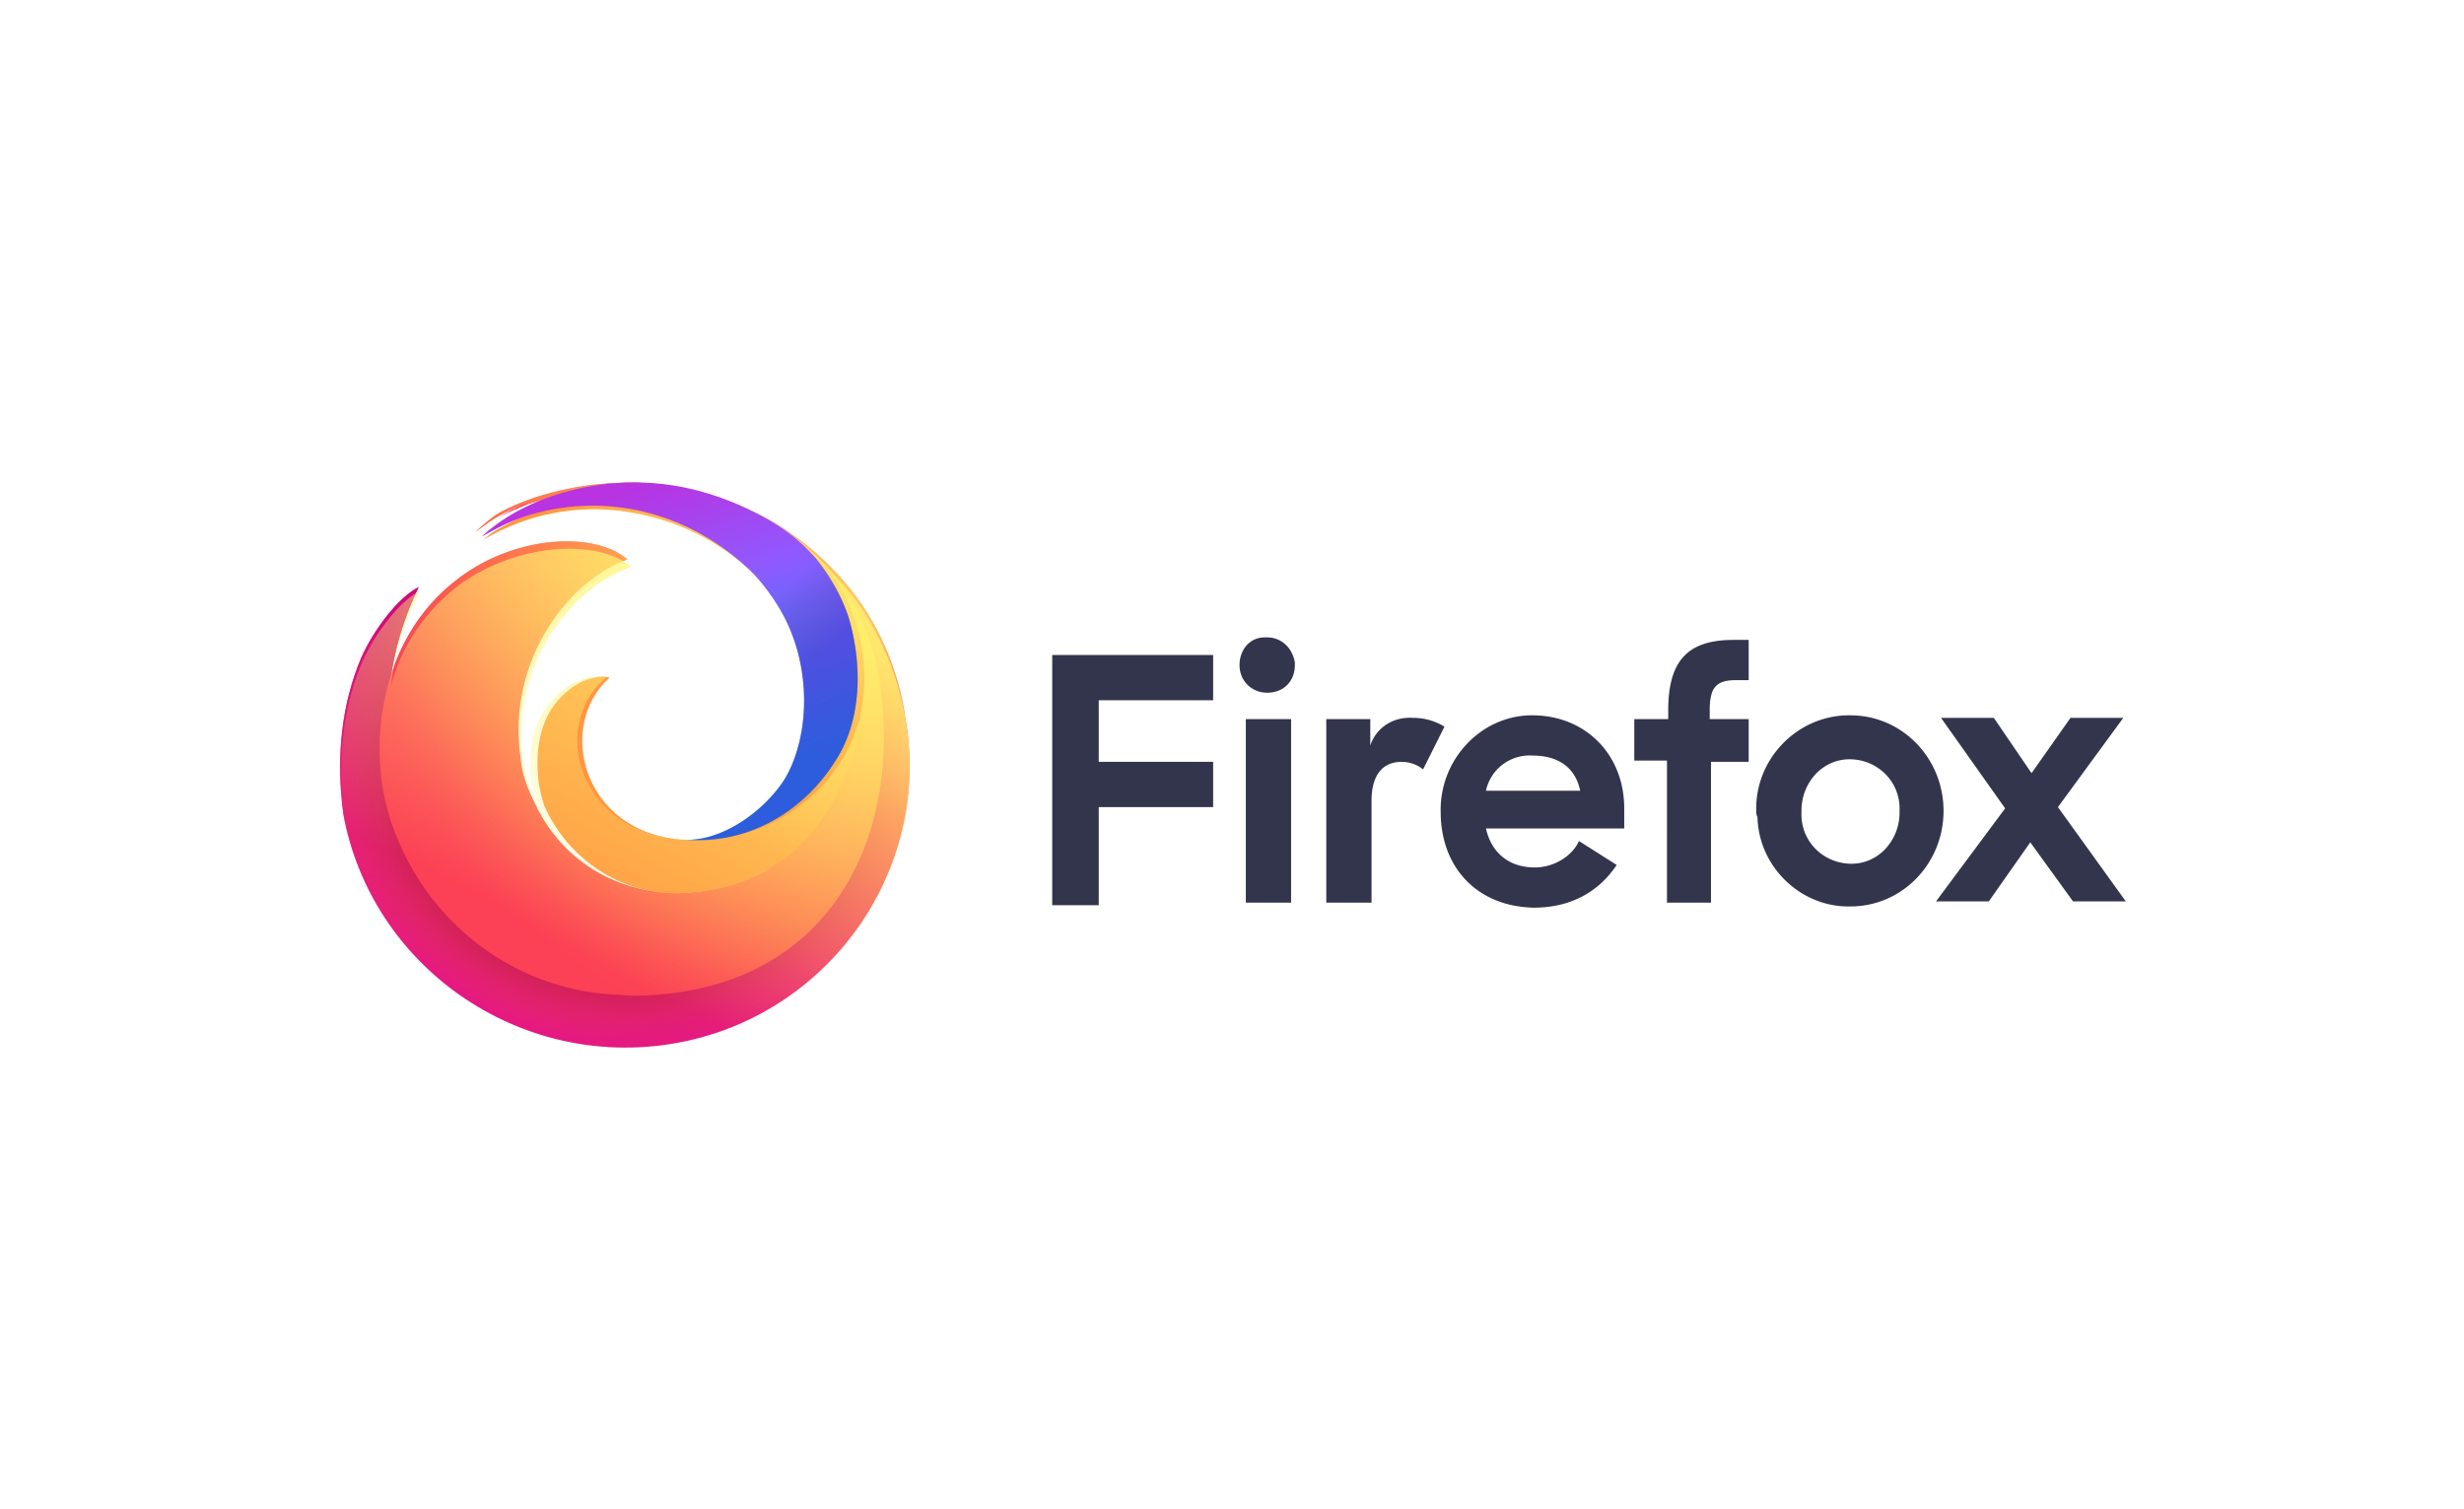 <svg xmlns="http://www.w3.org/2000/svg" xmlns:xlink="http://www.w3.org/1999/xlink" viewBox="0 0 196 120" xmlns:v="../../../../../../external.html?link=https://vecta.io/nano"><path d="M83.7 52.1h12.8v3.6h-9.1v4.9h9.1v3.6h-9.1V72h-3.7V52.1zm17.1-1.4c1.1 0 2 .8 2.2 2v.2c0 1.3-.9 2.2-2.2 2.2-1.2 0-2.2-.9-2.2-2.2 0-1.2.8-2.2 2-2.2h.2zm-1.7 6.5h3.6v14.6h-3.6V57.2zm14.1 4c-.5-.4-1.1-.6-1.7-.6-1.4 0-2.4.9-2.4 3.1v8.1h-3.6V57.2h3.5v2.1c.5-1.5 1.9-2.3 3.4-2.2a4.75 4.75 0 0 1 2.5.7l-1.7 3.4zm1.4 3.4c-.1-4.1 3.1-7.6 7.1-7.7h.2c4.2 0 7.3 3.1 7.3 7.4v1.6h-11c.4 1.8 1.7 3.1 3.9 3.1 1.4 0 2.9-.8 3.5-2.1l3 1.9c-1.4 2.1-3.6 3.4-6.6 3.4-4.6-.1-7.4-3.3-7.4-7.6zm3.6-1.7h7.5c-.4-1.9-1.8-2.8-3.8-2.8a3.55 3.55 0 0 0-3.7 2.8zm11.9-5.7h2.6v-.7c0-4 1.6-5.6 5.2-5.6h1.2v3.2h-1c-1.6 0-2.1.6-2.1 2.4v.7h3.1v3.4h-3v11.2h-3.5V60.5H130v-3.3zm9.6 7.3c-.1-4.1 3.2-7.5 7.2-7.6h.3c4.1 0 7.4 3.4 7.4 7.6s-3.3 7.6-7.4 7.6c-3.9.1-7.3-3.1-7.4-7.1-.1-.2-.1-.4-.1-.5zm11.4 0c.1-2.2-1.6-4-3.8-4.1s-3.9 1.7-4 3.9v.3c-.1 2.2 1.6 4 3.8 4.1s3.9-1.7 4-3.9v-.3zm8.4-.2l-5.1-7.2h4.2l3 4.4 3.1-4.4h4.2l-5.2 7.1 5.4 7.5h-4.2l-3.4-4.7-3.3 4.7H154l5.5-7.4z" fill="#33354d"/><radialGradient id="A" cx="-49.085" cy="305.376" r="1" gradientTransform="matrix(40.779 0 0 -40.431 2072.302 12391.743)" gradientUnits="userSpaceOnUse"><stop offset="0" stop-color="#fff36e"/><stop offset=".5" stop-color="#fc4055"/><stop offset="1" stop-color="#e31587"/></radialGradient><use xlink:href="#O" fill="url(#A)"/><radialGradient id="B" cx="-48.537" cy="303.768" r="1" gradientTransform="matrix(31.713,0,0,-31.442,1570.999,9597.757)" gradientUnits="userSpaceOnUse"><stop offset="0" stop-color="#c60084"/><stop offset="1" stop-color="#fc4055" stop-opacity="0"/></radialGradient><use xlink:href="#O" opacity=".67" fill="url(#B)"/><radialGradient id="C" cx="-49.704" cy="307.194" r="1" gradientTransform="matrix(60.258,0,0,-59.743,3072.067,18394.773)" gradientUnits="userSpaceOnUse"><stop offset="0" stop-color="#ffde67" stop-opacity=".6"/><stop offset=".66" stop-color="#fc4055" stop-opacity="0"/></radialGradient><use xlink:href="#O" fill="url(#C)"/><radialGradient id="D" cx="-50.015" cy="308.107" r="1" gradientTransform="matrix(79.287,0,0,-78.61,4012.673,24281.738)" gradientUnits="userSpaceOnUse"><stop offset=".15" stop-color="#810220"/><stop offset=".27" stop-color="#fc4055" stop-opacity="0"/></radialGradient><use xlink:href="#O" fill="url(#D)"/><radialGradient id="E" cx="-49.922" cy="307.836" r="1" gradientTransform="matrix(72.492,0,0,-71.873,3670.194,22188.297)" gradientUnits="userSpaceOnUse"><stop offset=".12" stop-color="#810220"/><stop offset=".3" stop-color="#fc4055" stop-opacity="0"/></radialGradient><use xlink:href="#O" fill="url(#E)"/><radialGradient id="F" cx="-49.244" cy="305.974" r="1" gradientTransform="matrix(44.476 0 0 -45.245 2256.449 13886.852)" gradientUnits="userSpaceOnUse"><stop offset="0" stop-color="#ff9640"/><stop offset=".8" stop-color="#fc4055"/></radialGradient><use xlink:href="#P" fill="url(#F)"/><radialGradient id="G" cx="-49.275" cy="306.063" r="1" gradientTransform="matrix(45.277,0,0,-46.061,2297.747,14143.301)" gradientUnits="userSpaceOnUse"><stop offset=".09" stop-color="#ffde67"/><stop offset=".82" stop-color="#ff9640" stop-opacity="0"/></radialGradient><use xlink:href="#P" fill="url(#G)"/><radialGradient id="H" cx="-47.39" cy="300.67" r="1" gradientTransform="matrix(21.638,0,0,-22.013,1080.927,6677.033)" gradientUnits="userSpaceOnUse"><stop offset=".36" stop-color="#fc4055"/><stop offset=".59" stop-color="#ff9640" stop-opacity="0"/></radialGradient><use xlink:href="#P" opacity=".53" fill="url(#H)"/><radialGradient id="I" cx="-47.39" cy="300.67" r="1" gradientTransform="matrix(21.638,0,0,-22.013,1076.919,6678.224)" gradientUnits="userSpaceOnUse"><stop offset=".22" stop-color="#fc4055" stop-opacity=".8"/><stop offset=".47" stop-color="#ff9640" stop-opacity="0"/></radialGradient><use xlink:href="#P" opacity=".53" fill="url(#I)"/><radialGradient id="J" cx="-49.459" cy="306.777" r="1" gradientTransform="matrix(50.695 0 0 -53.842 2578.267 16557.51)" gradientUnits="userSpaceOnUse"><stop offset=".05" stop-color="#fff36e"/><stop offset=".55" stop-color="#ff9640"/></radialGradient><path d="M54.9 71c9.2-.6 13.1-8.6 13.4-14.1.4-8.8-4.6-18.3-17.9-17.4-2.4-.1-4.8.2-7.1.9-1.5.5-2.9 1.2-4.2 2-.2.2-.4.3-.6.5 3.4-2 7.4-2.8 11.3-2.2 7.7 1.1 14.7 7.2 14.7 15.4 0 6.2-4.6 11-10.1 10.7-8.1-.5-10.2-9.1-5.9-12.9-1.1-.3-3.2.3-4.7 2.6-1.3 2.1-1.3 5.3-.5 7.6 2 4.5 6.6 7.4 11.6 6.9z" fill="url(#J)"/><linearGradient id="K" gradientUnits="userSpaceOnUse" x1="50.459" y1="38.581" x2="58.508" y2="62.268"><stop offset="0" stop-color="#b833e1"/><stop offset=".37" stop-color="#9059ff"/><stop offset="1" stop-color="#0090ed"/></linearGradient><use xlink:href="#Q" fill="url(#K)"/><linearGradient id="L" gradientUnits="userSpaceOnUse" x1="60.11" y1="56.141" x2="45.027" y2="38.067"><stop offset="0" stop-color="#592acb" stop-opacity=".5"/><stop offset=".24" stop-color="#722291" stop-opacity="0"/></linearGradient><use xlink:href="#Q" fill="url(#L)"/><linearGradient id="M" gradientUnits="userSpaceOnUse" x1="57.945" y1="45.448" x2="37.804" y2="83.615"><stop offset="0" stop-color="#fff36e" stop-opacity=".8"/><stop offset=".09" stop-color="#fff36e" stop-opacity=".7"/><stop offset=".75" stop-color="#fff36e" stop-opacity="0"/></linearGradient><path d="M67.9 47.5c-.6-.8-1.3-1.5-1.9-2.2-.6-.6-1.2-1.2-1.8-1.6.4.3.7.7 1.1 1 1.3 1.3 2.1 2.9 2.7 4.6 1.2 3.5 1.1 8-1.2 11.4-2.5 3.9-7.1 6.3-11.8 6.1h-.6c-8.5-.5-10.7-9.1-6.2-12.9-1.2-.3-3.4.3-4.9 2.6-1.4 2.1-1.4 5.3-.5 7.6-.6-1.2-1-2.3-1.1-3.5-1.2-7.7 3.9-14 8.5-15.5-2.5-2.2-8.8-2-13.5 1.3-2.7 2-4.8 4.9-5.6 8.2.3-2.7 1.1-5.2 2.3-7.6-1.6.8-3.6 3.4-4.6 5.7-1.5 3.5-1.9 7.5-1.5 11.3 0 .3.1.6.1.9C29.5 77 41.3 85.1 53.6 83S74.2 69.3 72 57.1c-.6-3.5-2-6.8-4.1-9.6z" fill="url(#M)"/><defs ><path id="O" d="M68 47.3c-4.1-5.4-10.4-8.6-17.2-8.9-5.2-.1-8.9 1.4-11 2.7 2.7-1.5 6.7-2.5 10.2-2.4 8.9.1 18.6 6.2 20 17.1 1.6 12.5-7.2 23-19.5 23-13.6 0-21.9-12-19.7-22.7 0-.5.1-1.1.2-1.5.3-2.8 1.1-5.4 2.3-7.9-1.6.8-3.6 3.4-4.6 5.7-1.5 3.6-1.9 7.5-1.5 11.4 0 .3.1.6.1.9 2.2 12.2 14 20.4 26.3 18.3S74.2 69.2 72 57c-.5-3.5-1.9-6.9-4-9.7z"/><path id="P" d="M70.1 55.1c-1.2-11.5-11.4-16.7-20.3-16.7-3.5 0-7.4.9-10.1 2.4-.7.4-1.3 1-2 1.6.1-.1.3-.2.7-.5 1.3-1 2.8-1.7 4.3-2 2.4-.7 4.9-1 7.4-.9 9.6.6 17.2 8.5 17.5 18.2.2 7.5-5.9 13.4-12.9 13.8-5.1.3-9.9-2.2-12.2-7.2-.6-1.2-1-2.3-1.1-3.6-1.1-7.7 3.9-14.1 8.5-15.7-2.5-2.2-8.7-2-13.3 1.4-3.4 2.5-5.5 6.2-6.2 10.8-.5 3.5-.1 7 1.3 10.2 2.9 6.9 9.4 11.7 16.9 12.2.6 0 1.2.1 1.6.1 14.9 0 21.4-11.4 19.9-24.1z"/><path id="Q" d="M67.5 49.1c-.6-1.8-1.5-3.3-2.6-4.7-1.4-1.6-3.1-2.8-5-3.7-1.6-.8-3.2-1.4-4.9-1.8a19.98 19.98 0 0 0-9.1 0c-3.1.7-5.8 2.1-7.6 3.8 1.4-.8 2.8-1.5 4.4-1.9 6.1-1.6 12.4.2 17 4.6.9.9 1.7 2 2.3 3 2.7 4.5 2.4 10.3.4 13.6-1.6 2.5-4.9 4.9-7.9 4.8 4.8.4 9.3-2.1 11.9-6.2 2.2-3.3 2.2-7.8 1.1-11.5z"/></defs></svg>